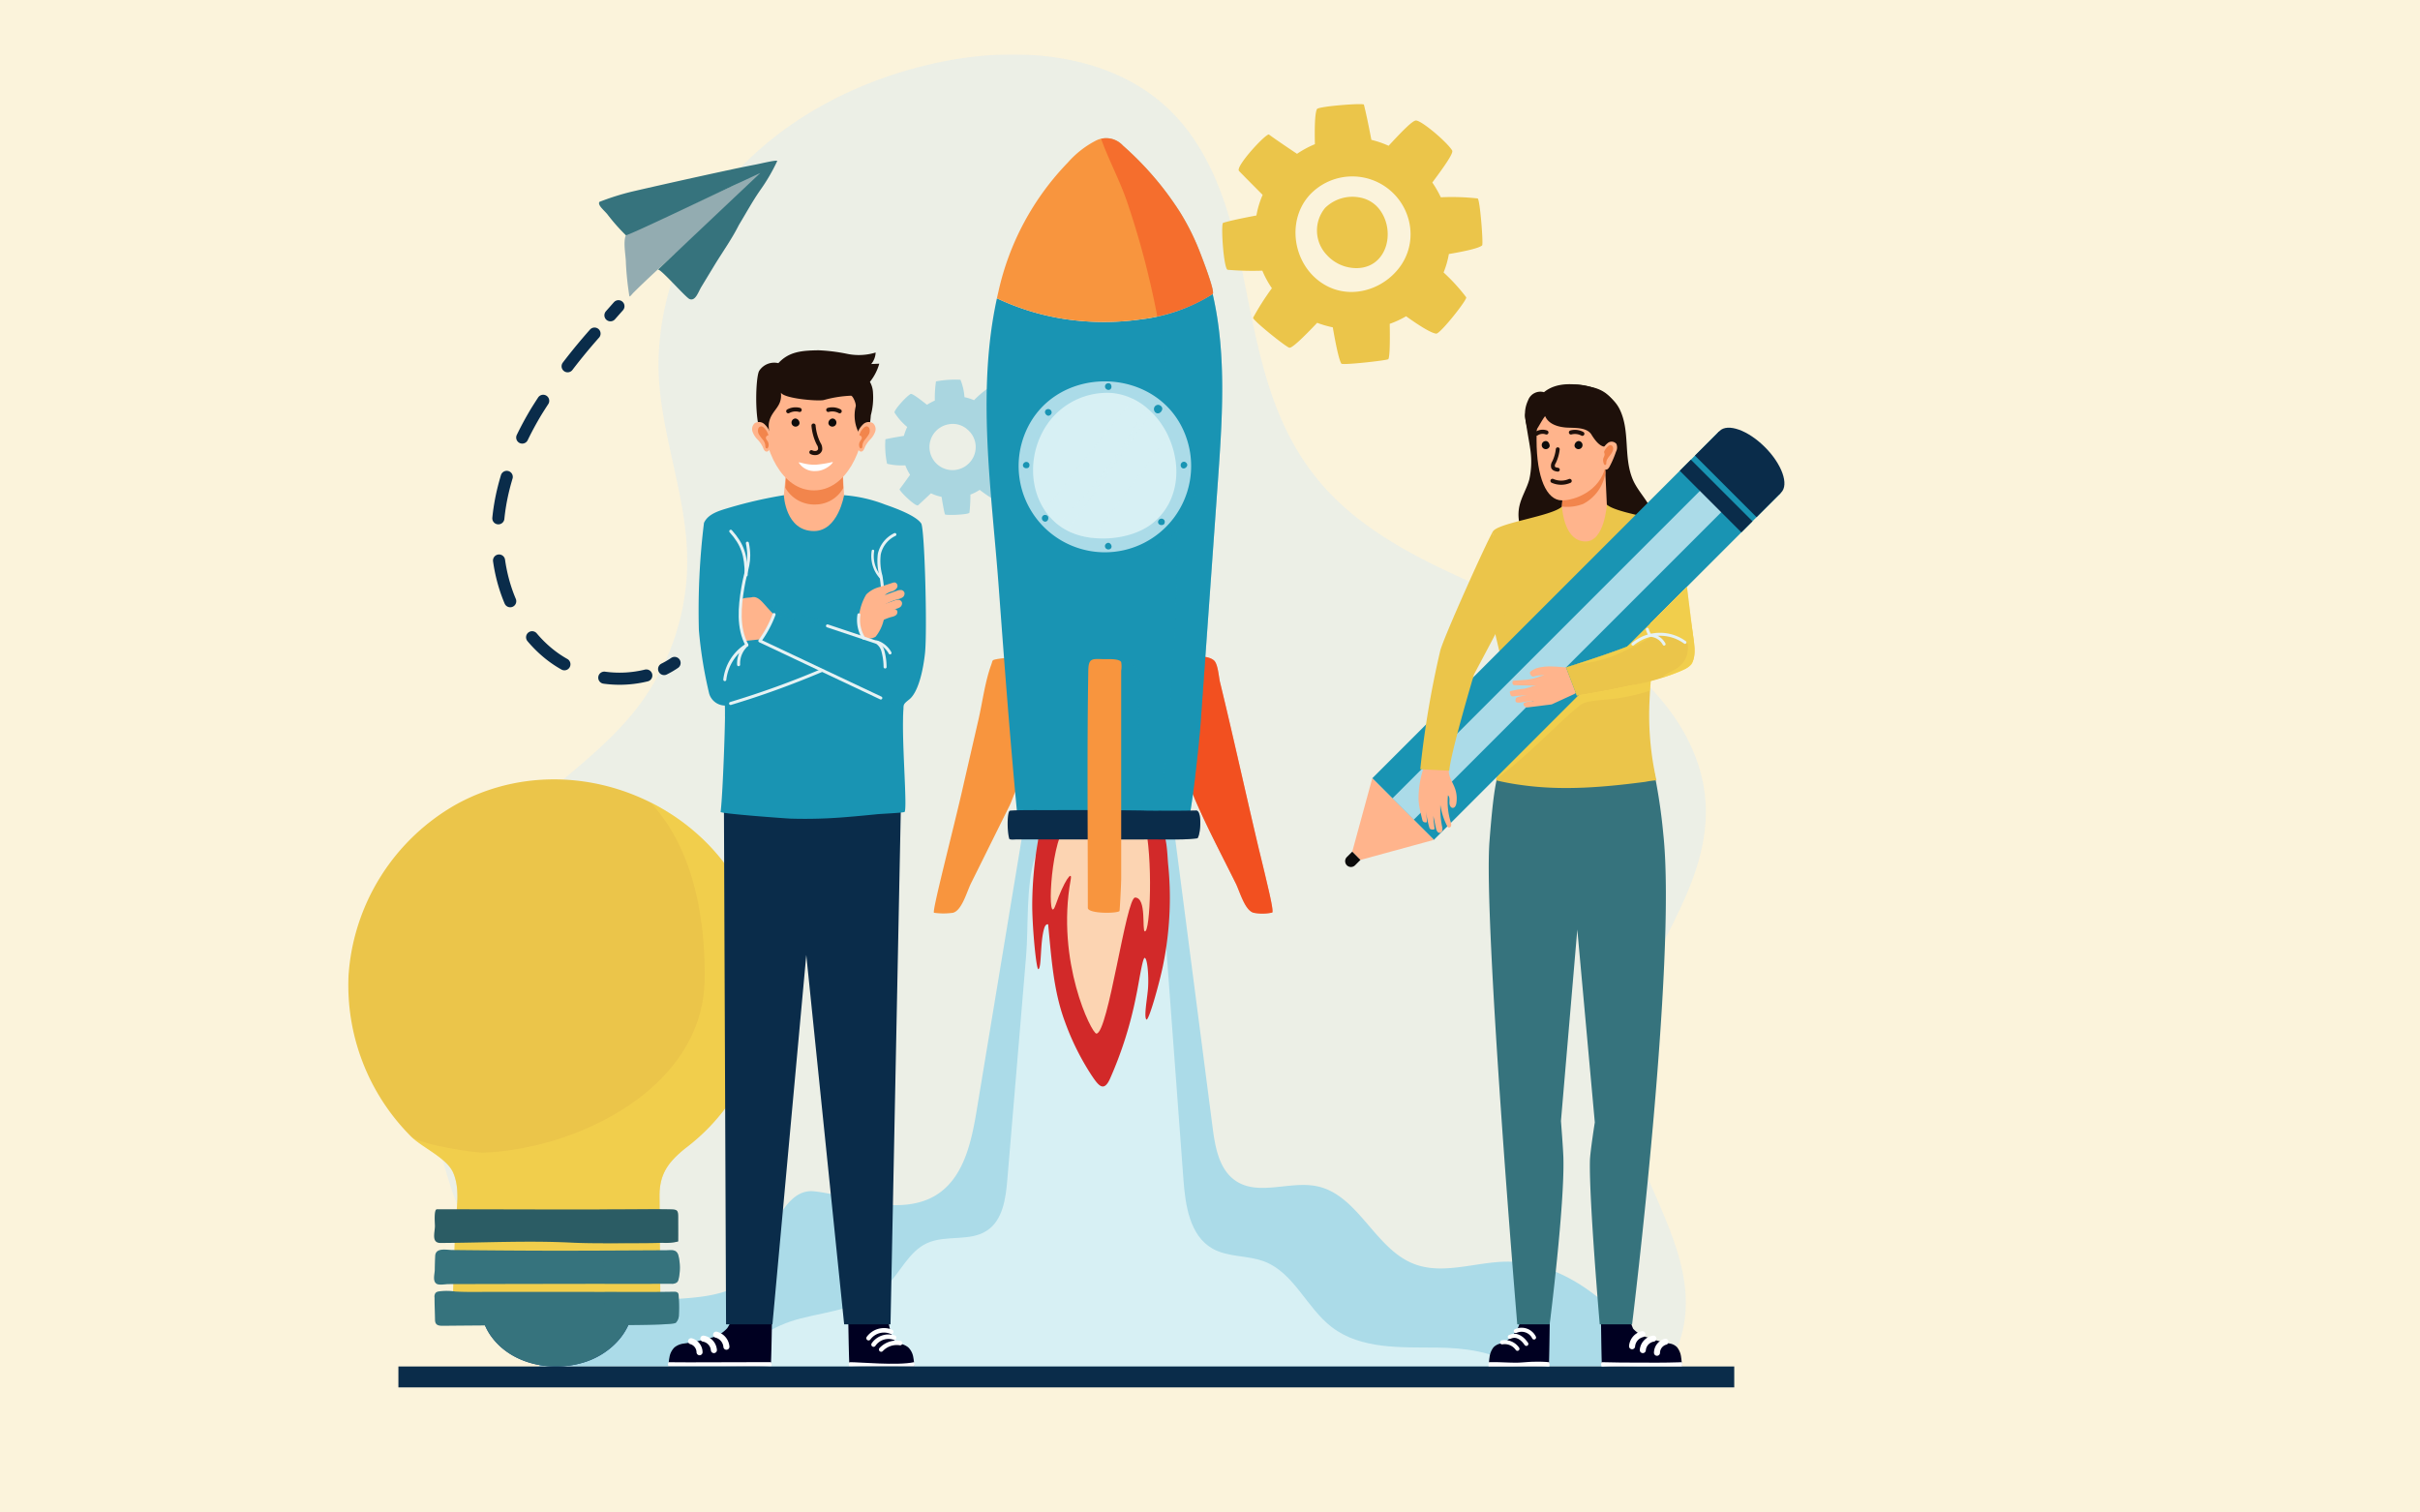 <svg xmlns="http://www.w3.org/2000/svg" xmlns:xlink="http://www.w3.org/1999/xlink" width="400" height="250" viewBox="0 0 400 250">
  <defs>
    <clipPath id="clip-path">
      <rect id="Rectángulo_402383" data-name="Rectángulo 402383" width="237.392" height="220.324" fill="none"/>
    </clipPath>
    <clipPath id="clip-path-3">
      <rect id="Rectángulo_402357" data-name="Rectángulo 402357" width="211.549" height="216.865" fill="none"/>
    </clipPath>
    <clipPath id="clip-path-4">
      <rect id="Rectángulo_402358" data-name="Rectángulo 402358" width="17.219" height="42.538" fill="#f8953e"/>
    </clipPath>
    <clipPath id="clip-path-5">
      <rect id="Rectángulo_402359" data-name="Rectángulo 402359" width="6.161" height="28.204" fill="none"/>
    </clipPath>
    <clipPath id="clip-path-6">
      <rect id="Rectángulo_402360" data-name="Rectángulo 402360" width="20.013" height="113.545" fill="none"/>
    </clipPath>
    <clipPath id="clip-path-7">
      <rect id="Rectángulo_402361" data-name="Rectángulo 402361" width="28.425" height="28.162" fill="none"/>
    </clipPath>
    <clipPath id="clip-path-8">
      <rect id="Rectángulo_402362" data-name="Rectángulo 402362" width="16.765" height="20.725" fill="none"/>
    </clipPath>
    <clipPath id="clip-path-9">
      <rect id="Rectángulo_402363" data-name="Rectángulo 402363" width="16.667" height="20.731" fill="none"/>
    </clipPath>
    <clipPath id="clip-path-10">
      <rect id="Rectángulo_402364" data-name="Rectángulo 402364" width="6.514" height="4.836" fill="none"/>
    </clipPath>
    <clipPath id="clip-path-11">
      <rect id="Rectángulo_402365" data-name="Rectángulo 402365" width="6.929" height="4.774" fill="none"/>
    </clipPath>
    <clipPath id="clip-path-12">
      <rect id="Rectángulo_402366" data-name="Rectángulo 402366" width="18.499" height="29.46" fill="none"/>
    </clipPath>
    <clipPath id="clip-path-13">
      <rect id="Rectángulo_402367" data-name="Rectángulo 402367" width="25.277" height="10.518" fill="#36737d"/>
    </clipPath>
    <clipPath id="clip-path-14">
      <rect id="Rectángulo_402368" data-name="Rectángulo 402368" width="58.985" height="84.15" fill="none"/>
    </clipPath>
    <clipPath id="clip-path-15">
      <rect id="Rectángulo_402369" data-name="Rectángulo 402369" width="12.989" height="5.623" fill="#2b5c64"/>
    </clipPath>
    <clipPath id="clip-path-16">
      <rect id="Rectángulo_402370" data-name="Rectángulo 402370" width="12.659" height="5.565" fill="#36737d"/>
    </clipPath>
    <clipPath id="clip-path-17">
      <rect id="Rectángulo_402371" data-name="Rectángulo 402371" width="12.53" height="5.518" fill="#36737d"/>
    </clipPath>
    <clipPath id="clip-path-18">
      <rect id="Rectángulo_402372" data-name="Rectángulo 402372" width="29.528" height="7.603" fill="none"/>
    </clipPath>
    <clipPath id="clip-path-19">
      <rect id="Rectángulo_402373" data-name="Rectángulo 402373" width="7.621" height="9.482" fill="none"/>
    </clipPath>
    <clipPath id="clip-path-20">
      <rect id="Rectángulo_402374" data-name="Rectángulo 402374" width="17.52" height="6.195" fill="none"/>
    </clipPath>
    <clipPath id="clip-path-21">
      <rect id="Rectángulo_402376" data-name="Rectángulo 402376" width="25.768" height="19.513" fill="none"/>
    </clipPath>
    <clipPath id="clip-path-22">
      <rect id="Rectángulo_402381" data-name="Rectángulo 402381" width="19.463" height="14.973" fill="none"/>
    </clipPath>
  </defs>
  <g id="_20" data-name="20" transform="translate(-1020.051 -6509)">
    <rect id="_20-2" data-name="20" width="400" height="250" transform="translate(1020.051 6509)" fill="#fbf3db"/>
    <g id="Grupo_1101696" data-name="Grupo 1101696" transform="translate(1077.608 6518)">
      <g id="Grupo_1101695" data-name="Grupo 1101695" clip-path="url(#clip-path)">
        <g id="Grupo_1101694" data-name="Grupo 1101694">
          <g id="Grupo_1101693" data-name="Grupo 1101693" clip-path="url(#clip-path)">
            <g id="Grupo_1101635" data-name="Grupo 1101635" transform="translate(12.86)" opacity="0.36" style="mix-blend-mode: screen;isolation: isolate">
              <g id="Grupo_1101634" data-name="Grupo 1101634">
                <g id="Grupo_1101633" data-name="Grupo 1101633" clip-path="url(#clip-path-3)">
                  <path id="Trazado_874574" data-name="Trazado 874574" d="M219.893,169.055c.263,14.756,13.9,28.109,10.16,42.384a19.222,19.222,0,0,1-2.37,5.426H45.141c-6.342,0-13.762-17.665-15.814-22.4a82.9,82.9,0,0,1-6.8-29.372c-.6-14.1,3.116-26.512,13.134-36.782,7.05-7.228,15.941-12.661,22.015-20.726A39.908,39.908,0,0,0,65.641,84.5c.213-11.42-4.794-22.172-4.754-33.537A46.971,46.971,0,0,1,72.041,21.387C80.916,10.813,93.857,4.1,107.37,1.279c13.254-2.771,28.485-1.445,38.145,8.042,6.866,6.742,9.821,16.464,11.749,25.892,3.05,14.912,4.95,28.922,17.012,39.636,6.737,5.984,15.076,9.806,23.315,13.456s16.631,7.289,23.6,13,12.464,13.883,12.8,22.888c.619,16.358-14.4,28.571-14.107,44.864" transform="translate(-22.469 0)" fill="#d2e8f9"/>
                </g>
              </g>
            </g>
            <path id="Trazado_874576" data-name="Trazado 874576" d="M282.788,49.411a15.654,15.654,0,0,1-2.706,1.254c.048,2.763.023,5.468-.235,5.835-.147.208-7.563,1.031-7.758.744-.405-.6-.954-3.311-1.418-6a17.754,17.754,0,0,1-2.587-.747c-1.992,2.111-4.076,4.173-4.574,4.117-.517-.057-6.14-4.584-6.012-4.96a44.06,44.06,0,0,1,3.108-4.878,15.5,15.5,0,0,1-1.581-2.9,48.512,48.512,0,0,1-5.736-.146c-.666-.152-1.158-7.625-.744-7.758,1.048-.337,3.265-.8,5.5-1.217a15.143,15.143,0,0,1,.661-2.482q.17-.469.371-.924c-1.868-1.875-3.648-3.668-3.909-3.957-.655-.723,4.543-6.322,4.96-6.012.966.717,2.8,1.958,4.633,3.182a16.016,16.016,0,0,1,2.953-1.591c-.061-2.576-.018-5.111.338-5.8.243-.469,7.684-1.03,7.758-.744.359,1.381.82,3.643,1.238,5.827a16.162,16.162,0,0,1,2.85.979c2.026-2.188,3.9-4.146,4.5-4.177.918-.048,5.2,3.6,6.005,4.955.262.444-1.413,2.776-3.282,5.294a17.33,17.33,0,0,1,1.4,2.442,38.575,38.575,0,0,1,6.09.191c.392.114.966,7.559.743,7.758-.541.485-2.972,1-5.5,1.429,0,.013,0,.026-.005.038a14.85,14.85,0,0,1-.865,3.011,30.86,30.86,0,0,1,3.74,4.1c.217.357-4.314,6.08-4.96,6.012-.882-.094-2.949-1.424-4.984-2.88m.618-15.077a9.637,9.637,0,0,0-16.575-4.94c-3.585,3.974-2.857,10.433,1.141,13.847,4.276,3.651,10.133,2.322,13.3-1.367a9.1,9.1,0,0,0,2.13-7.54" transform="translate(-107.931 -6.137)" fill="#ebc54a"/>
            <path id="Trazado_874577" data-name="Trazado 874577" d="M281.1,42.955a5.851,5.851,0,0,0,.284,7.785,6.629,6.629,0,0,0,5.031,2.17c4.854-.123,6.318-5.874,3.862-9.441a5.227,5.227,0,0,0-3.185-2.18,6.465,6.465,0,0,0-5.993,1.666" transform="translate(-119.63 -17.592)" fill="#ebc54a"/>
            <path id="Trazado_874578" data-name="Trazado 874578" d="M173.416,100.629a8.147,8.147,0,0,1,.613,1.428,13.4,13.4,0,0,1,3.036.208,21.245,21.245,0,0,1,.273,4.052,14.655,14.655,0,0,1-3.145.65,9.168,9.168,0,0,1-.427,1.336,9.767,9.767,0,0,1,2.077,2.443,16.137,16.137,0,0,1-2.672,3.058,22.947,22.947,0,0,1-2.494-1.691,8.06,8.06,0,0,1-1.534.781,25.3,25.3,0,0,1-.16,2.985c-.089.345-3.988.491-4.052.273-.16-.551-.366-1.711-.553-2.884a7.953,7.953,0,0,1-1.283-.381q-.242-.1-.476-.207c-1,.946-1.964,1.846-2.118,1.978-.386.331-3.225-2.458-3.058-2.671.388-.493,1.061-1.427,1.726-2.366a8.345,8.345,0,0,1-.785-1.561,10.557,10.557,0,0,1-3.016-.262,14.378,14.378,0,0,1-.273-4.051c.724-.167,1.909-.374,3.052-.559a8.465,8.465,0,0,1,.552-1.47,9.845,9.845,0,0,1-2.109-2.4c-.011-.479,1.949-2.656,2.669-3.055.235-.131,1.425.777,2.709,1.787a9.024,9.024,0,0,1,1.292-.695,20.136,20.136,0,0,1,.189-3.169,17.088,17.088,0,0,1,4.051-.273,9.473,9.473,0,0,1,.663,2.884l.02,0a7.761,7.761,0,0,1,1.556.495,16.02,16.02,0,0,1,2.191-1.887c.189-.108,3.1,2.336,3.058,2.671a9.146,9.146,0,0,1-1.573,2.553m-7.7.622A3.814,3.814,0,1,0,169.1,107.5a3.761,3.761,0,0,0-.4-5.32,3.629,3.629,0,0,0-2.982-.934" transform="translate(-66.301 -40.143)" fill="#aad6e0"/>
            <path id="Trazado_874579" data-name="Trazado 874579" d="M159.9,222.3q3.252,25.086,6.5,50.172c.425,3.28,1.094,6.97,3.852,8.8,3.813,2.526,8.994-.09,13.464.88,6.771,1.468,9.488,10.309,15.946,12.818,4.854,1.885,10.254-.354,15.461-.37,5.4-.017,10.586,2.422,14.813,5.789s11,11.545,11,11.545H55a25.976,25.976,0,0,1,16.581-10.56c5.361-.943,11.129-.215,16.038-2.568,4.663-2.236,6.241-16.6,12.95-15.829,3.432.393,6.747,1.492,10.162,2.015s7.119.4,10.038-1.444c4.5-2.847,5.763-8.723,6.633-13.974q3.813-23.023,7.626-46.046" transform="translate(-23.519 -95.061)" fill="#abdbe8"/>
            <path id="Trazado_874580" data-name="Trazado 874580" d="M241.219,312.582H112.808c1.085-4.163,5.847-6.833,10.226-7.943,4.917-1.245,10.417-1.72,14.058-5.242,2.4-2.319,3.786-5.81,6.818-7.2,3.114-1.43,7.122-.186,9.963-2.112,2.546-1.725,3.042-5.211,3.3-8.279q.836-9.878,1.663-19.76.721-8.622,1.446-17.245c.434-5.124-.067-11.549,1.477-16.45,2.21-7.009,16.279-5.031,19.476.243,1.25,2.066,1.462,4.581,1.638,6.993q1.712,23.032,3.419,46.074c.315,4.292,1.043,9.276,4.778,11.419,2.593,1.488,5.867,1.085,8.651,2.169,4.865,1.9,6.952,7.659,11.1,10.835,4.8,3.672,11.414,3.321,17.451,3.373,4.467.036,9.426.692,12.953,3.13" transform="translate(-48.241 -95.714)" fill="#d7f0f4"/>
            <path id="Trazado_874581" data-name="Trazado 874581" d="M218.776,223.143c1.059.982,1.085,4.645,1.224,6.007a53.515,53.515,0,0,1,.243,7.419,56.17,56.17,0,0,1-1.089,9.209c-.635,3.1-2.4,9.341-2.757,8.954-.444-.479.177-3.672.277-5.219.136-2.087-.116-4.867-.546-4.964-.369-.083-.978,4.25-1.425,6.3a64.528,64.528,0,0,1-4.328,13.7c-1.031,2.251-1.891,1.095-2.975-.495a42.4,42.4,0,0,1-4.463-8.943c-1.924-5.163-2.241-10.667-2.777-16.1-.3-.1-.524.265-.622.561-.736,2.248-.43,6.667-.994,6.843-.36.112-1.049-7.314-1.012-10.909a62.993,62.993,0,0,1,.91-10.039c.273-1.58.039-2.556,1.692-2.718,1-.1,2.027.217,3.028.217h8.795c1.625,0,5.075-.685,6.566,0a.959.959,0,0,1,.252.172" transform="translate(-84.471 -95.22)" fill="#d22929"/>
            <path id="Trazado_874582" data-name="Trazado 874582" d="M203.678,234.759c1.394-4.007,2.807-5.869,2.51-4.244C203.7,244.082,209.652,256,210.431,256c1.956,0,4.9-22.513,6.4-22.487,1.938.033,1.1,5.451,1.6,5.59.9.246,1.4-12.149-.048-18.047-.227-.924-6.518-.891-7.36-.864-1.845.06-4.638-.045-5.773,1.521-2.559,3.533-2.963,17.032-1.576,13.047" transform="translate(-86.764 -94.157)" fill="#fcd4b2"/>
            <path id="Trazado_874583" data-name="Trazado 874583" d="M186.321,174.429a21.013,21.013,0,0,0-6.694-.036c-.976.2-.737.151-1.02.928-1.047,2.87-1.439,6.145-2.125,9.125l-2.373,10.316c-1.6,7.2-5.337,21.326-4.974,21.577a11.128,11.128,0,0,0,3.147,0c1.472-.381,2.283-3.477,2.988-4.9,1.413-2.826,2.81-5.66,4.215-8.49l2.168-4.367c.492-.991,1.019-3,1.9-3.7a1.054,1.054,0,0,1,.484-.167c1.379-.242,2.127-.218,2.309-1.549a15.855,15.855,0,0,0,0-2.131q-.01-3.212-.027-6.424a94.334,94.334,0,0,1,.064-10.178l-.064-.009" transform="translate(-72.317 -74.467)" fill="#f8953e"/>
            <path id="Trazado_874584" data-name="Trazado 874584" d="M236.912,174.283c1.728-.244,5.971-1.059,7.454.189.682.574.8,2.741,1.011,3.6q.533,2.191,1.052,4.385c1.817,7.686,3.518,15.391,5.337,23.072.455,1.853.906,3.708,1.339,5.567.314,1.347,1.205,4.992.888,5.065a7.576,7.576,0,0,1-3.042.035c-1.472-.381-2.283-3.477-2.988-4.9-2.326-4.683-4.782-9.309-6.841-14.119a6.782,6.782,0,0,0-1.136-2.006c-1.005-1.085-2.861-.375-3.1-2.145a15.757,15.757,0,0,1,0-2.131q.009-3.212.026-6.424a94.181,94.181,0,0,0-.064-10.178l.064-.009" transform="translate(-101.281 -74.321)" fill="#ef290f"/>
            <g id="Grupo_1101638" data-name="Grupo 1101638" transform="translate(135.56 99.474)" opacity="0.36" style="mix-blend-mode: multiply;isolation: isolate">
              <g id="Grupo_1101637" data-name="Grupo 1101637">
                <g id="Grupo_1101636" data-name="Grupo 1101636" clip-path="url(#clip-path-4)">
                  <path id="Trazado_874585" data-name="Trazado 874585" d="M236.912,174.283c1.728-.244,5.971-1.059,7.454.189.682.574.8,2.741,1.011,3.6q.533,2.191,1.052,4.385c1.817,7.686,3.518,15.391,5.337,23.072.455,1.853.906,3.708,1.339,5.567.314,1.347,1.205,4.992.888,5.065a7.576,7.576,0,0,1-3.042.035c-1.472-.381-2.283-3.477-2.988-4.9-2.326-4.683-4.782-9.309-6.841-14.119a6.782,6.782,0,0,0-1.136-2.006c-1.005-1.085-2.861-.375-3.1-2.145a15.757,15.757,0,0,1,0-2.131q.009-3.212.026-6.424a94.181,94.181,0,0,0-.064-10.178l.064-.009" transform="translate(-236.842 -173.795)" fill="#f8953e"/>
                </g>
              </g>
            </g>
            <path id="Trazado_874586" data-name="Trazado 874586" d="M208.087,30.8l-.212.212v-.006c.069-.069.143-.143.212-.206" transform="translate(-88.894 -13.172)" fill="#1994b3"/>
            <path id="Trazado_874587" data-name="Trazado 874587" d="M222.5,101.249q-1.391,19.549-2.793,39.1c-.177,2.518-1.631,16.667-2.3,16.622-7.544-.532-17.463.275-25.018.321a3.255,3.255,0,0,1-2.255-.549,3.221,3.221,0,0,1-.778-2.181c-1.179-12.346-2.095-24.715-3.011-37.078-1.15-15.54-3.692-32.012-.286-47.587a40.494,40.494,0,0,0,11.894,3.526,43.263,43.263,0,0,0,11.945-.052,28.5,28.5,0,0,0,11.819-4.178c2.364,10.165,1.58,20.92.784,32.058" transform="translate(-78.834 -29.588)" fill="#1994b3"/>
            <g id="Grupo_1101641" data-name="Grupo 1101641" transform="translate(124.832 100.429)" opacity="0.36" style="mix-blend-mode: multiply;isolation: isolate">
              <g id="Grupo_1101640" data-name="Grupo 1101640">
                <g id="Grupo_1101639" data-name="Grupo 1101639" clip-path="url(#clip-path-5)">
                  <path id="Trazado_874588" data-name="Trazado 874588" d="M223.9,181.27l.357,20.286a2.4,2.4,0,0,1-.274,1.428,2.431,2.431,0,0,1-2.108.682,2.838,2.838,0,0,1-2.4-.805,2.738,2.738,0,0,1-.374-1.143,74.071,74.071,0,0,1-.338-22.026c.2-1.508.272-4.207,2.265-4.23a3.054,3.054,0,0,1,2.937,1.6c.492,1.3-.08,3.314-.064,4.209" transform="translate(-218.099 -175.462)" fill="#1994b3"/>
                </g>
              </g>
            </g>
            <g id="Grupo_1101644" data-name="Grupo 1101644" transform="translate(124.448 13.839)" opacity="0.36" style="mix-blend-mode: multiply;isolation: isolate">
              <g id="Grupo_1101643" data-name="Grupo 1101643">
                <g id="Grupo_1101642" data-name="Grupo 1101642" clip-path="url(#clip-path-6)">
                  <path id="Trazado_874589" data-name="Trazado 874589" d="M236.648,82q-1.391,19.549-2.793,39.1c-.177,2.518-1.631,16.667-2.3,16.621-1.3-.092-2.662-.143-4.075-.166a31.46,31.46,0,0,1,.166-6.68c1.8-18.447,3.079-37.021,1.837-55.514a175.6,175.6,0,0,0-2.77-21.727c-.366-1.923-.773-3.829-1.219-5.735a137.432,137.432,0,0,0-3.812-13.313c-1.179-3.44-3.016-6.851-4.253-10.3a3.717,3.717,0,0,1,3.612,1.128,51.677,51.677,0,0,1,9.45,11.035,39.6,39.6,0,0,1,3.325,6.714c.252.652,2.518,6.451,2.049,6.771a26.061,26.061,0,0,1-8.7,3.6,25.932,25.932,0,0,0,8.7-3.594c2.364,10.165,1.58,20.92.784,32.058" transform="translate(-217.428 -24.178)" fill="#1994b3"/>
                </g>
              </g>
            </g>
            <path id="Trazado_874590" data-name="Trazado 874590" d="M234.466,37.667c.487.635.944,1.276,1.379,1.923-.441-.647-.9-1.288-1.385-1.923s-.984-1.253-1.505-1.866c.527.612,1.03,1.236,1.511,1.866" transform="translate(-99.619 -15.31)" fill="#ef290f"/>
            <g id="Grupo_1101647" data-name="Grupo 1101647" transform="translate(112.005 55.181)" opacity="0.36" style="mix-blend-mode: multiply;isolation: isolate">
              <g id="Grupo_1101646" data-name="Grupo 1101646">
                <g id="Grupo_1101645" data-name="Grupo 1101645" clip-path="url(#clip-path-7)">
                  <path id="Trazado_874591" data-name="Trazado 874591" d="M223.562,106.338a14.258,14.258,0,1,1-27.182-.476c4.315-12.846,23.319-12.514,27.182.476" transform="translate(-195.687 -96.409)" fill="#1994b3"/>
                </g>
              </g>
            </g>
            <path id="Trazado_874592" data-name="Trazado 874592" d="M221.562,104.338a14.258,14.258,0,1,1-27.182-.476c4.315-12.846,23.319-12.514,27.182.476" transform="translate(-82.827 -40.372)" fill="#abdbe8"/>
            <path id="Trazado_874593" data-name="Trazado 874593" d="M199.227,104.389c-2.527,4.957-1.868,11.591,2.773,15.187.041.032.082.064.125.1,3.895,2.909,10.754,2.672,14.74.061a10.227,10.227,0,0,0,3.968-5.186c2.4-6.894-2.4-16.1-10.012-16.824a12.038,12.038,0,0,0-11.594,6.667" transform="translate(-84.573 -41.768)" fill="#d7f0f4"/>
            <g id="Grupo_1101650" data-name="Grupo 1101650" transform="translate(115.119 56.937)" opacity="0.36" style="mix-blend-mode: screen;isolation: isolate">
              <g id="Grupo_1101649" data-name="Grupo 1101649">
                <g id="Grupo_1101648" data-name="Grupo 1101648" clip-path="url(#clip-path-8)">
                  <path id="Trazado_874594" data-name="Trazado 874594" d="M217.892,100.861a79.11,79.11,0,0,1-14.63,19.34,10.268,10.268,0,0,1-2.134-2.33q1.184-1.554,2.375-3.091,3.71-4.782,7.516-9.484,1.888-2.327,3.806-4.636c.252-.3.555-.8.9-1.185a10.9,10.9,0,0,1,2.169,1.385" transform="translate(-201.128 -99.476)" fill="#d7f0f4"/>
                </g>
              </g>
            </g>
            <g id="Grupo_1101653" data-name="Grupo 1101653" transform="translate(118.856 59.175)" opacity="0.36" style="mix-blend-mode: screen;isolation: isolate">
              <g id="Grupo_1101652" data-name="Grupo 1101652">
                <g id="Grupo_1101651" data-name="Grupo 1101651" clip-path="url(#clip-path-9)">
                  <path id="Trazado_874595" data-name="Trazado 874595" d="M224.325,107.255c-.1.16-.217.315-.326.464q-6.1,8.2-12.186,16.4a12.389,12.389,0,0,1-4.155-1.2c1.058-1.557,2.884-4,3.125-4.344q3.564-5.134,7.224-10.205,1.8-2.5,3.622-4.985a13.65,13.65,0,0,1,2.7,3.869" transform="translate(-207.658 -103.386)" fill="#d7f0f4"/>
                </g>
              </g>
            </g>
            <path id="Trazado_874596" data-name="Trazado 874596" d="M218.659,95.149a.553.553,0,0,0-.078.525.6.6,0,0,0,.4.357.519.519,0,0,0,.387-.041.5.5,0,0,0,.228-.305.69.69,0,0,0-.016-.385.579.579,0,0,0-.155-.254.489.489,0,0,0-.391-.092.519.519,0,0,0-.372.194" transform="translate(-93.458 -40.604)" fill="#1994b3"/>
            <path id="Trazado_874597" data-name="Trazado 874597" d="M218.542,141.456a.552.552,0,0,0,.155.508.6.6,0,0,0,.512.153.518.518,0,0,0,.333-.2.5.5,0,0,0,.074-.373.681.681,0,0,0-.179-.341.577.577,0,0,0-.249-.163.488.488,0,0,0-.393.085.521.521,0,0,0-.253.335" transform="translate(-93.451 -60.306)" fill="#1994b3"/>
            <path id="Trazado_874598" data-name="Trazado 874598" d="M240.967,117.619a.553.553,0,0,0-.473.242.594.594,0,0,0-.06.531.513.513,0,0,0,.258.292.5.5,0,0,0,.38.008.683.683,0,0,0,.3-.236.587.587,0,0,0,.117-.274.492.492,0,0,0-.152-.371.522.522,0,0,0-.374-.191" transform="translate(-102.802 -50.297)" fill="#1994b3"/>
            <path id="Trazado_874599" data-name="Trazado 874599" d="M195.819,117.869a.539.539,0,0,0-.481-.194.582.582,0,0,0-.43.3.505.505,0,0,0-.05.377.491.491,0,0,0,.238.286.664.664,0,0,0,.369.072.562.562,0,0,0,.277-.088.479.479,0,0,0,.176-.351.507.507,0,0,0-.1-.4" transform="translate(-83.32 -50.32)" fill="#1994b3"/>
            <path id="Trazado_874600" data-name="Trazado 874600" d="M233.283,101.19a.7.7,0,0,0-.54.4.752.752,0,0,0,.036.675.655.655,0,0,0,.383.31.636.636,0,0,0,.477-.07.858.858,0,0,0,.33-.359.732.732,0,0,0,.089-.366.622.622,0,0,0-.268-.432.659.659,0,0,0-.507-.16" transform="translate(-99.502 -43.27)" fill="#1994b3"/>
            <path id="Trazado_874601" data-name="Trazado 874601" d="M200.565,133.056a.553.553,0,0,0-.25.469.6.6,0,0,0,.254.47.519.519,0,0,0,.379.091.5.5,0,0,0,.316-.211.679.679,0,0,0,.114-.367.58.58,0,0,0-.061-.291.491.491,0,0,0-.338-.217.521.521,0,0,0-.416.058" transform="translate(-85.661 -56.866)" fill="#1994b3"/>
            <path id="Trazado_874602" data-name="Trazado 874602" d="M234.835,134.226a.552.552,0,0,0-.5-.164.6.6,0,0,0-.418.333.518.518,0,0,0-.023.389.5.5,0,0,0,.263.275.683.683,0,0,0,.382.048.579.579,0,0,0,.276-.111.491.491,0,0,0,.155-.37.52.52,0,0,0-.13-.4" transform="translate(-100.007 -57.326)" fill="#1994b3"/>
            <path id="Trazado_874603" data-name="Trazado 874603" d="M202.31,103.024a.552.552,0,0,0-.208-.489.6.6,0,0,0-.525-.1.519.519,0,0,0-.309.238.5.5,0,0,0-.034.379.685.685,0,0,0,.214.32.576.576,0,0,0,.265.136.49.49,0,0,0,.381-.126.52.52,0,0,0,.216-.36" transform="translate(-86.045 -43.796)" fill="#1994b3"/>
            <path id="Trazado_874604" data-name="Trazado 874604" d="M221.795,222.882a26.01,26.01,0,0,1-3.18.185H194.7c-.923,0-1.847.006-2.77,0-.29,0-1.176.106-1.24-.117-.395-1.361-.342-4.583.125-4.633,1.137-.121,4.685-.088,6.9-.092q3.784-.009,7.568,0c5.437.011,10.864.19,16.3.07,1-.022.767,3.913.214,4.588" transform="translate(-81.431 -93.319)" fill="#0a2c4a"/>
            <g id="Grupo_1101656" data-name="Grupo 1101656" transform="translate(125.021 124.911)" opacity="0.36" style="mix-blend-mode: multiply;isolation: isolate">
              <g id="Grupo_1101655" data-name="Grupo 1101655">
                <g id="Grupo_1101654" data-name="Grupo 1101654" clip-path="url(#clip-path-10)">
                  <path id="Trazado_874605" data-name="Trazado 874605" d="M218.428,218.236c2.175.011,4.344.046,6.514.069v4.768h-6.514Z" transform="translate(-218.428 -218.236)" fill="#0a2c4a"/>
                </g>
              </g>
            </g>
            <g id="Grupo_1101659" data-name="Grupo 1101659" transform="translate(133.91 124.974)" opacity="0.36" style="mix-blend-mode: multiply;isolation: isolate">
              <g id="Grupo_1101658" data-name="Grupo 1101658">
                <g id="Grupo_1101657" data-name="Grupo 1101657" clip-path="url(#clip-path-11)">
                  <path id="Trazado_874606" data-name="Trazado 874606" d="M240.414,222.936a26.153,26.153,0,0,1-3.182.183h-3.274v-4.745c2.083.017,4.161.017,6.238-.029,1-.017.768,3.915.218,4.59" transform="translate(-233.958 -218.346)" fill="#0a2c4a"/>
                </g>
              </g>
            </g>
            <path id="Trazado_874607" data-name="Trazado 874607" d="M218.78,216.258c-.567.422-5.226.432-5.226-.541,0-13.081-.143-26.172.078-39.249.04-2.065.64-1.912,2.547-1.856.56.016,2.547-.139,2.884.476a4.3,4.3,0,0,1,.006,1.422v4.411q0,11.953,0,23.9,0,2.988,0,5.976c0,1.041-.235,5.423-.282,5.458" transform="translate(-91.304 -74.658)" fill="#f8953e"/>
            <path id="Trazado_874608" data-name="Trazado 874608" d="M222.991,49.938a28.488,28.488,0,0,1-11.817,4.179,43.26,43.26,0,0,1-11.945.053,40.542,40.542,0,0,1-11.9-3.524q.119-.548.251-1.1a44.51,44.51,0,0,1,11.509-21.373,15.75,15.75,0,0,1,4.629-3.606,3.738,3.738,0,0,1,4.45.844,51.718,51.718,0,0,1,9.45,11.034,39.8,39.8,0,0,1,3.321,6.714c.251.652,2.518,6.456,2.048,6.774" transform="translate(-80.11 -10.339)" fill="#f8953e"/>
            <g id="Grupo_1101662" data-name="Grupo 1101662" transform="translate(124.448 13.838)" opacity="0.36" style="mix-blend-mode: multiply;isolation: isolate">
              <g id="Grupo_1101661" data-name="Grupo 1101661">
                <g id="Grupo_1101660" data-name="Grupo 1101660" clip-path="url(#clip-path-12)">
                  <path id="Trazado_874609" data-name="Trazado 874609" d="M235.863,49.938c-.206.137-.412.269-.618.4a.073.073,0,0,1-.039.023c-.017.011-.041.023-.058.034-.189.114-.378.229-.567.332a20.628,20.628,0,0,1-1.877.962c-.149.069-.3.137-.452.2-.183.086-.372.16-.56.235-.241.1-.487.195-.739.286-.309.12-.618.223-.927.332-.189.057-.378.12-.567.177h-.005c-.184.063-.373.12-.561.172a1.406,1.406,0,0,1-.195.052c-.258.074-.509.143-.767.206l-.766.189c-.149.034-.3.063-.453.1-.366-1.923-.772-3.829-1.219-5.735a137.6,137.6,0,0,0-3.813-13.313c-1.179-3.44-3.016-6.851-4.253-10.3l.229-.052.223-.034a3.817,3.817,0,0,1,3.16,1.213,51.676,51.676,0,0,1,9.449,11.035,39.562,39.562,0,0,1,3.325,6.714c.252.652,2.519,6.451,2.049,6.771" transform="translate(-217.428 -24.176)" fill="#ef290f"/>
                </g>
              </g>
            </g>
            <path id="Trazado_874610" data-name="Trazado 874610" d="M38.227,360.712a.625.625,0,0,0-.074.1c-.215.332.137,1.506.222,1.871a9.525,9.525,0,0,0,1.681,3.556c3.482,4.617,10.2,5.78,15.493,4.021,4.152-1.381,7.813-5.065,7.813-9.64H41.03a8.974,8.974,0,0,0-2.424,0c-.193.066-.265-.02-.379.1" transform="translate(-16.286 -154.17)" fill="#13447d"/>
            <g id="Grupo_1101665" data-name="Grupo 1101665" transform="translate(21.799 206.349)" style="mix-blend-mode: multiply;isolation: isolate">
              <g id="Grupo_1101664" data-name="Grupo 1101664">
                <g id="Grupo_1101663" data-name="Grupo 1101663" clip-path="url(#clip-path-13)">
                  <path id="Trazado_874611" data-name="Trazado 874611" d="M38.227,360.712a.625.625,0,0,0-.074.1c-.215.332.137,1.506.222,1.871a9.525,9.525,0,0,0,1.681,3.556c3.482,4.617,10.2,5.78,15.493,4.021,4.152-1.381,7.813-5.065,7.813-9.64H41.03a8.974,8.974,0,0,0-2.424,0c-.193.066-.265-.02-.379.1" transform="translate(-38.085 -360.519)" fill="#36737d"/>
                </g>
              </g>
            </g>
            <path id="Trazado_874612" data-name="Trazado 874612" d="M68.932,243.679a33.059,33.059,0,0,0-1.031-8.671c-5.516-21.355-30.833-32.182-50.12-21.487A35.188,35.188,0,0,0,.053,241.739,35.367,35.367,0,0,0,10.328,268.32c1.909,1.9,5.969,3.589,7.03,6.051,1.177,2.733.531,5.911.378,8.778-.205,3.833-.281,7.678-.422,11.514a3.2,3.2,0,0,0,.254,1.713c.994,1.752,6.716.5,8.444.511q5.582.038,11.166.055c.9,0,14.415.159,14.421-.216q-.071-9.236-.142-18.474c-.029-3.72,1.486-5.671,4.237-7.907a33.352,33.352,0,0,0,8.361-9.168,35.631,35.631,0,0,0,4.879-17.5" transform="translate(0 -89.524)" fill="#ebc54a"/>
            <g id="Grupo_1101668" data-name="Grupo 1101668" transform="translate(9.952 123.635)" opacity="0.36" style="mix-blend-mode: multiply;isolation: isolate">
              <g id="Grupo_1101667" data-name="Grupo 1101667">
                <g id="Grupo_1101666" data-name="Grupo 1101666" clip-path="url(#clip-path-14)">
                  <path id="Trazado_874613" data-name="Trazado 874613" d="M76.37,246.525a35.581,35.581,0,0,1-4.882,17.5,33.4,33.4,0,0,1-8.357,9.169c-2.754,2.238-4.27,4.19-4.242,7.91q.078,9.229.143,18.47c-.006.378-13.519.217-14.424.217q-5.581-.017-11.161-.057c-1.729-.011-7.453,1.242-8.448-.509a3.209,3.209,0,0,1-.252-1.711c.143-3.835.218-7.681.424-11.516.154-2.868.8-6.044-.378-8.774-1.065-2.467-5.122-4.15-7.028-6.056-.132-.126-.258-.258-.378-.389.018-.08.04-.165.062-.244-.511,1.8,11.072,3.405,12.312,3.358,15.632-.6,36.294-10.688,36.58-28.533.163-10.144-1.81-21.7-8.94-29.35a34.018,34.018,0,0,1,17.937,21.847,33.354,33.354,0,0,1,1.031,8.671" transform="translate(-17.387 -216.006)" fill="#fddd50"/>
                </g>
              </g>
            </g>
            <path id="Trazado_874614" data-name="Trazado 874614" d="M65.063,338.834a8.516,8.516,0,0,1-2.533.2c-1.629.051-3.26.057-4.89.058-3.4,0-6.825.078-10.218-.089-7.134-.351-14.388.021-21.539.062-1.588.009-.944-1.741-.944-2.805,0-.446-.209-2.765.328-2.765,11.655,0,23.313.08,34.966-.006q1.739-.013,3.478.019c1.283.023,1.437.078,1.434,1.336,0,1.308.014,2.616,0,3.925,0,.021-.027.041-.078.06" transform="translate(-10.609 -142.612)" fill="#2b5c64"/>
            <path id="Trazado_874615" data-name="Trazado 874615" d="M64.913,350.565a1.319,1.319,0,0,1-.86.223q-17.38.011-34.758.05l-2.114.006c-.5,0-1.5.207-1.942-.034-.7-.379-.385-1.525-.343-2.151.005-.075.011-.15.011-.225q.01-1.124.068-2.247c.073-1.426,1.85-.99,2.807-.979q2.208.025,4.416.045,4.416.04,8.831.06c5.888.026,11.776-.006,17.664-.035l4.416-.021c.925,0,1.762-.241,2.069.866a8.4,8.4,0,0,1,.007,3.986.855.855,0,0,1-.271.455" transform="translate(-10.601 -147.593)" fill="#36737d"/>
            <path id="Trazado_874616" data-name="Trazado 874616" d="M64.8,362.329c-.5.493-13.314.384-18.906.384q-8.81.019-17.62.093l-1.938.019c-.8.009-1.32-.115-1.335-.974-.021-1.225-.08-2.452-.08-3.676a1.056,1.056,0,0,1,.169-.786.944.944,0,0,1,.5-.239,9.4,9.4,0,0,1,2.753.013c1.71.1,3.414.062,5.126.062H50.409c4.7,0,9.4.058,14.094-.019.536-.009.777.157.766.725a24.329,24.329,0,0,1,.031,3.312,1.891,1.891,0,0,1-.5,1.086" transform="translate(-10.653 -152.684)" fill="#36737d"/>
            <g id="Grupo_1101671" data-name="Grupo 1101671" transform="translate(41.552 190.88)" opacity="0.36" style="mix-blend-mode: multiply;isolation: isolate">
              <g id="Grupo_1101670" data-name="Grupo 1101670">
                <g id="Grupo_1101669" data-name="Grupo 1101669" clip-path="url(#clip-path-15)">
                  <path id="Trazado_874617" data-name="Trazado 874617" d="M85.578,338.772c0,.023-.029.046-.08.063a8.7,8.7,0,0,1-2.53.206c-1.631.052-3.262.057-4.894.057s-3.285.017-4.933.017c-.109-1.837-.252-3.675-.527-5.478-.006-.04-.011-.074-.017-.109q4.036-.009,8.07-.034c1.162-.006,2.318,0,3.48.017,1.282.029,1.437.08,1.431,1.339,0,1.3.017,2.616,0,3.921" transform="translate(-72.597 -333.492)" fill="#2b5c64"/>
                </g>
              </g>
            </g>
            <g id="Grupo_1101674" data-name="Grupo 1101674" transform="translate(42.159 197.64)" opacity="0.36" style="mix-blend-mode: multiply;isolation: isolate">
              <g id="Grupo_1101673" data-name="Grupo 1101673">
                <g id="Grupo_1101672" data-name="Grupo 1101672" clip-path="url(#clip-path-16)">
                  <path id="Trazado_874618" data-name="Trazado 874618" d="M86.084,350.181a.849.849,0,0,1-.275.452,1.311,1.311,0,0,1-.859.223q-5.537.009-11.081.011c-.022-1.385-.074-2.77-.143-4.15l-.068-1.339c1.974-.006,3.954-.017,5.93-.029q2.215-.017,4.419-.023c.927-.006,1.762-.24,2.066.864a8.469,8.469,0,0,1,.011,3.989" transform="translate(-73.658 -345.303)" fill="#36737d"/>
                </g>
              </g>
            </g>
            <g id="Grupo_1101677" data-name="Grupo 1101677" transform="translate(42.182 204.521)" opacity="0.36" style="mix-blend-mode: multiply;isolation: isolate">
              <g id="Grupo_1101676" data-name="Grupo 1101676">
                <g id="Grupo_1101675" data-name="Grupo 1101675" clip-path="url(#clip-path-17)">
                  <path id="Trazado_874619" data-name="Trazado 874619" d="M86.164,361.361a1.883,1.883,0,0,1-.5,1.087c-.338.338-6.382.395-11.962.395a10.88,10.88,0,0,0,.183-1.975c.023-1.173.034-2.347.023-3.52,3.823.011,7.641.04,11.458-.023.539-.011.779.16.768.727a24.547,24.547,0,0,1,.034,3.308" transform="translate(-73.698 -357.325)" fill="#36737d"/>
                </g>
              </g>
            </g>
            <path id="Trazado_874620" data-name="Trazado 874620" d="M109.572,362.184l.018.025a.458.458,0,0,1,.041.25c-.073,2.81-.092,5.622-.193,8.432a1.9,1.9,0,0,1-.026.614c-.172.319-6.792.145-8.572.145H92.505a7.57,7.57,0,0,1,.144-1.472,2.916,2.916,0,0,1,.836-1.643A3.011,3.011,0,0,1,95,367.909a33.837,33.837,0,0,0,4.642-.984,5.327,5.327,0,0,0,2.562-1.563,6.671,6.671,0,0,0,1.087-3.169.154.154,0,0,1,.042-.092.159.159,0,0,1,.1-.023c1.909.027,3.819,0,5.728-.017a.5.5,0,0,1,.4.122" transform="translate(-39.55 -154.83)" fill="#000021"/>
            <path id="Trazado_874621" data-name="Trazado 874621" d="M144.4,362.184l-.018.025a.458.458,0,0,0-.041.25c.073,2.81.092,5.622.193,8.432a1.9,1.9,0,0,0,.026.614c.172.319,10.611.145,10.711.145a7.526,7.526,0,0,0-.144-1.472,2.912,2.912,0,0,0-.836-1.643,3.011,3.011,0,0,0-1.516-.625c-1.554-.256-1.85-4.577-2.1-5.716a.151.151,0,0,0-.043-.092.157.157,0,0,0-.1-.023c-1.909.027-3.819,0-5.728-.017a.5.5,0,0,0-.4.122" transform="translate(-61.727 -154.83)" fill="#000021"/>
            <path id="Trazado_874622" data-name="Trazado 874622" d="M108.482,212.984l.362,88h7.667l5.591-61.059,6.263,61.059h7.661l1.761-88Z" transform="translate(-46.391 -91.079)" fill="#0a2c4a"/>
            <path id="Trazado_874623" data-name="Trazado 874623" d="M135.222,179.374c.42-.72-.367-10.16-.27-15.2.012-.631.006-1.27.068-1.9.038-.62-.013-.721.934-1.46,1.455-1.136,2.281-4.524,2.627-7.632.4-3.657-.05-20.61-.624-21.475-.893-1.347-4.525-2.625-5.967-3.127a23.67,23.67,0,0,0-6.784-1.544,37.162,37.162,0,0,0-9.948,0,73.558,73.558,0,0,0-9.32,2.153c-1.418.432-3.226.943-3.887,2.426a118.989,118.989,0,0,0-.844,17.7,70.9,70.9,0,0,0,1.714,10.558,2.765,2.765,0,0,0,2.575,1.93c.179.018-.286,14.283-.693,17.585-.035.286,10.74,1.075,11.611,1.108a80.993,80.993,0,0,0,9.4-.279c1.606-.129,3.21-.286,4.814-.446.829-.083,4.5-.233,4.6-.394" transform="translate(-43.248 -54.182)" fill="#1994b3"/>
            <g id="Grupo_1101680" data-name="Grupo 1101680" transform="translate(62.244 101.839)" opacity="0.36" style="mix-blend-mode: multiply;isolation: isolate">
              <g id="Grupo_1101679" data-name="Grupo 1101679">
                <g id="Grupo_1101678" data-name="Grupo 1101678" clip-path="url(#clip-path-18)">
                  <path id="Trazado_874624" data-name="Trazado 874624" d="M138.275,184.182l-.034,1.059a3.809,3.809,0,0,1-1.608-.006,9.566,9.566,0,0,1-2.37-.967q-3.726-1.915-7.452-3.841a4.51,4.51,0,0,0-4.928-.28q-4.593,1.915-9.2,3.835c-.756.315-2.925,1.66-3.921,1.54l-.017-1.814a163.5,163.5,0,0,0,15.986-5.781Z" transform="translate(-108.748 -177.926)" fill="#1994b3"/>
                </g>
              </g>
            </g>
            <path id="Trazado_874625" data-name="Trazado 874625" d="M125.451,177.926a146.12,146.12,0,0,1-15.029,5.438" transform="translate(-47.22 -76.087)" fill="none" stroke="#e6f2f4" stroke-linecap="round" stroke-linejoin="round" stroke-width="0.5"/>
            <path id="Trazado_874626" data-name="Trazado 874626" d="M126.34,117.142l-.533,5.807s.236,5.924,4.974,5.924c4,0,4.974-5.924,4.974-5.924l-.311-5.807Z" transform="translate(-53.799 -50.094)" fill="#ffb48c"/>
            <path id="Trazado_874627" data-name="Trazado 874627" d="M126.514,117.142l-.3,4.556a5.482,5.482,0,0,0,4.954,2.785,5.305,5.305,0,0,0,4.629-2.717l-.177-4.624Z" transform="translate(-53.973 -50.094)" fill="#f2854c"/>
            <path id="Trazado_874628" data-name="Trazado 874628" d="M136.634,99.433c0,6.157-3.149,12.855-8.446,12.855s-8.446-6.7-8.446-12.855,3.149-5.319,8.446-5.319,8.446-.838,8.446,5.319" transform="translate(-51.206 -40.23)" fill="#ffb48c"/>
            <path id="Trazado_874629" data-name="Trazado 874629" d="M129.35,105.986a.671.671,0,1,1-.645-.854.772.772,0,0,1,.645.854" transform="translate(-54.762 -44.958)" fill="#0c0b0b"/>
            <path id="Trazado_874630" data-name="Trazado 874630" d="M128.957,102.585a2.571,2.571,0,0,0-1.882.219" transform="translate(-54.342 -43.831)" fill="none" stroke="#1e100a" stroke-linecap="round" stroke-linejoin="round" stroke-width="0.684"/>
            <path id="Trazado_874631" data-name="Trazado 874631" d="M138.682,105.986a.671.671,0,1,0,.645-.854.772.772,0,0,0-.645.854" transform="translate(-59.305 -44.958)" fill="#0c0b0b"/>
            <path id="Trazado_874632" data-name="Trazado 874632" d="M138.632,102.585a2.571,2.571,0,0,1,1.882.219" transform="translate(-59.284 -43.831)" fill="none" stroke="#1e100a" stroke-linecap="round" stroke-linejoin="round" stroke-width="0.684"/>
            <path id="Trazado_874633" data-name="Trazado 874633" d="M134.112,107.177a8.227,8.227,0,0,0,.847,3.014,1.435,1.435,0,0,1,.244.963.8.8,0,0,1-.607.544,1.327,1.327,0,0,1-.834-.118" transform="translate(-57.201 -45.833)" fill="none" stroke="#1e100a" stroke-linecap="round" stroke-linejoin="round" stroke-width="0.684"/>
            <path id="Trazado_874634" data-name="Trazado 874634" d="M135.7,117.685c.256,0-1.047,1.5-2.8,1.5a3.044,3.044,0,0,1-2.789-1.382c-.14-.236,1.141.394,2.809.337a19.192,19.192,0,0,0,2.776-.451" transform="translate(-55.636 -50.326)" fill="#fff"/>
            <path id="Trazado_874635" data-name="Trazado 874635" d="M119.924,97.453c-.131.771.191,1.528-.111,2.3-.193.5-.79.193-1.057-.268-1.311-2.273-1.023-9.717-.439-10.652a2.954,2.954,0,0,1,3.165-1.272c1.741-1.88,3.772-2.091,6.663-2.126a29.42,29.42,0,0,1,4.718.59,9.485,9.485,0,0,0,4.7-.22,3.181,3.181,0,0,1-.729,1.9l1.33-.057a8.511,8.511,0,0,1-1.547,3.006,3.89,3.89,0,0,1,.508,1.8,11.144,11.144,0,0,1-.358,3.714,23.511,23.511,0,0,1-.528,3.541c-.133.46-.741.841-1.033.374-.125-.2-.172-.526-.292-.75a7.493,7.493,0,0,1-.408-.861,6.282,6.282,0,0,1-.238-3.751c.108-.431-.443-1.742-.767-1.78a19.52,19.52,0,0,0-4.527.722c-1.075.213-6.477-.244-7.07-1.219.278,2.443-1.612,2.84-1.982,5.018" transform="translate(-50.386 -36.535)" fill="#1e100a"/>
            <path id="Trazado_874636" data-name="Trazado 874636" d="M147.83,106.529a1.34,1.34,0,0,1,1.646-.183,1.315,1.315,0,0,1,.354,1.392,3.543,3.543,0,0,1-.805,1.28,4.727,4.727,0,0,0-.878,1.239c-.135.326-.274.756-.626.775-.293.017-.5-.285-.6-.559a3.672,3.672,0,0,1,.911-3.944" transform="translate(-62.73 -45.388)" fill="#ffb48c"/>
            <path id="Trazado_874637" data-name="Trazado 874637" d="M148.341,107.591a.675.675,0,0,1,.457-.2.543.543,0,0,1,.436.37,1.216,1.216,0,0,1-.129,1,7.276,7.276,0,0,1-.615.839,1.792,1.792,0,0,0-.412.94,1.345,1.345,0,0,1-.029.319.252.252,0,0,1-.227.193c-.12-.005-.2-.126-.239-.24a1.126,1.126,0,0,1,.108-.95c.112-.179.28-.342.29-.552a.419.419,0,0,0-.231-.375c-.076-.045-.144-.018-.172-.1-.019-.057.07-.23.091-.284a2.428,2.428,0,0,1,.673-.955" transform="translate(-63.086 -45.922)" fill="#f2854c"/>
            <path id="Trazado_874638" data-name="Trazado 874638" d="M118.715,106.529a1.34,1.34,0,0,0-1.646-.183,1.315,1.315,0,0,0-.354,1.392,3.543,3.543,0,0,0,.805,1.28,4.728,4.728,0,0,1,.878,1.239c.135.326.274.756.626.775.293.017.5-.285.6-.559a3.672,3.672,0,0,0-.911-3.944" transform="translate(-49.885 -45.388)" fill="#ffb48c"/>
            <path id="Trazado_874639" data-name="Trazado 874639" d="M119.275,107.591a.675.675,0,0,0-.457-.2.543.543,0,0,0-.436.37,1.216,1.216,0,0,0,.129,1,7.215,7.215,0,0,0,.616.839,1.8,1.8,0,0,1,.412.94,1.345,1.345,0,0,0,.029.319.252.252,0,0,0,.227.193c.12-.005.2-.126.239-.24a1.126,1.126,0,0,0-.108-.95c-.112-.179-.28-.342-.29-.552a.42.42,0,0,1,.231-.375c.076-.045.144-.018.172-.1.019-.057-.07-.23-.091-.284a2.428,2.428,0,0,0-.673-.955" transform="translate(-50.599 -45.922)" fill="#f2854c"/>
            <path id="Trazado_874640" data-name="Trazado 874640" d="M153.911,150.194a27.37,27.37,0,0,0-.341-4.691,9.034,9.034,0,0,1-.282-3.618,4.687,4.687,0,0,1,2.576-3.248" transform="translate(-65.506 -59.286)" fill="none" stroke="#e6f2f4" stroke-linecap="round" stroke-linejoin="round" stroke-width="0.49"/>
            <path id="Trazado_874641" data-name="Trazado 874641" d="M154.787,171.454a3.929,3.929,0,0,0-2.257-1.845" transform="translate(-65.227 -72.531)" fill="none" stroke="#e6f2f4" stroke-linecap="round" stroke-linejoin="round" stroke-width="0.49"/>
            <g id="Grupo_1101683" data-name="Grupo 1101683" transform="translate(84.735 87.577)" opacity="0.36" style="mix-blend-mode: multiply;isolation: isolate">
              <g id="Grupo_1101682" data-name="Grupo 1101682">
                <g id="Grupo_1101681" data-name="Grupo 1101681" clip-path="url(#clip-path-19)">
                  <path id="Trazado_874642" data-name="Trazado 874642" d="M154.6,153.869c.192.07.4.088.594.151a.663.663,0,0,1,.452.38.761.761,0,0,1-.194.664,1.584,1.584,0,0,0-.365.612c-.049.259.07.532,0,.787-.08.3-.4.485-.548.761-.188.343-.1.787-.283,1.132-.248.461-.858.553-1.3.831a2.76,2.76,0,0,0-.97,1.292,7.307,7.307,0,0,1-.722,1.469,1.239,1.239,0,0,1-.755.532,1.583,1.583,0,0,1-.748-.121,3.052,3.052,0,0,1-.992-.482,2.023,2.023,0,0,1-.64-1.094,5.023,5.023,0,0,1,.749-3.386,11.51,11.51,0,0,1,1.933-2.824,5.9,5.9,0,0,1,2.087-1.4c.3-.114.642-.278.912-.039.291.256.389.592.79.738" transform="translate(-148.044 -153.009)" fill="#1994b3"/>
                </g>
              </g>
            </g>
            <path id="Trazado_874643" data-name="Trazado 874643" d="M148.667,154.451a4.789,4.789,0,0,1,2.289-1.248l2.025-.658a.894.894,0,0,1,.44-.065.605.605,0,0,1,.321.863,1.433,1.433,0,0,1-.842.613,3.12,3.12,0,0,0-.967.437,1.945,1.945,0,0,0-.511,1.751,10.513,10.513,0,0,1,.233,1.885,6.791,6.791,0,0,1-1.456,3.419,2.156,2.156,0,0,1-2.06.082c-.65-.564-.853-2.142-.689-3.3a8.683,8.683,0,0,1,1.217-3.782" transform="translate(-63.031 -65.202)" fill="#ffb48c"/>
            <path id="Trazado_874644" data-name="Trazado 874644" d="M154.863,154.792a1.659,1.659,0,0,1,.709-.136.643.643,0,0,1,.559.44.767.767,0,0,1-.3.77,2.035,2.035,0,0,1-.749.3,9.425,9.425,0,0,0-2.556,1.113,4.288,4.288,0,0,1-1.059.559,1.075,1.075,0,0,1-1.1-.255c-.891-.99.733-1.4,1.258-1.6q1.609-.622,3.235-1.19" transform="translate(-64.191 -66.134)" fill="#ffb48c"/>
            <path id="Trazado_874645" data-name="Trazado 874645" d="M154.14,157.621a1.668,1.668,0,0,1,.709-.136.644.644,0,0,1,.559.44.767.767,0,0,1-.3.77,2.025,2.025,0,0,1-.749.3,9.425,9.425,0,0,0-2.556,1.113,4.288,4.288,0,0,1-1.059.559,1.076,1.076,0,0,1-1.1-.255c-.89-.99.734-1.4,1.259-1.6q1.609-.622,3.235-1.19" transform="translate(-63.882 -67.344)" fill="#ffb48c"/>
            <path id="Trazado_874646" data-name="Trazado 874646" d="M153.581,160.251a1.436,1.436,0,0,1,.613-.117.555.555,0,0,1,.484.381.663.663,0,0,1-.256.666,1.744,1.744,0,0,1-.648.26,8.151,8.151,0,0,0-2.212.964,3.691,3.691,0,0,1-.917.483.93.93,0,0,1-.952-.221c-.77-.856.635-1.211,1.089-1.386q1.393-.539,2.8-1.03" transform="translate(-63.917 -68.477)" fill="#ffb48c"/>
            <g id="Grupo_1101686" data-name="Grupo 1101686" transform="translate(67.833 90.261)" opacity="0.36" style="mix-blend-mode: multiply;isolation: isolate">
              <g id="Grupo_1101685" data-name="Grupo 1101685">
                <g id="Grupo_1101684" data-name="Grupo 1101684" clip-path="url(#clip-path-20)">
                  <path id="Trazado_874647" data-name="Trazado 874647" d="M119.987,158.21a15.671,15.671,0,0,0,1.472,1.079,7.813,7.813,0,0,0,2.988.629,37.148,37.148,0,0,1,9.5,2.751,6.6,6.6,0,0,1,2.09,1.223,68.2,68.2,0,0,0-11.553-3.206,19.257,19.257,0,0,1-4.059-1.039,4.782,4.782,0,0,1-1.7-1.382c-.783-1.064.826-.364,1.261-.056" transform="translate(-118.514 -157.698)" fill="#1994b3"/>
                </g>
              </g>
            </g>
            <path id="Trazado_874648" data-name="Trazado 874648" d="M115.175,156.725c-.422.1-1.44.037-1.751.378s.056,1.109-.089,1.573a3.954,3.954,0,0,0-.048,1.577,17.576,17.576,0,0,0,.43,2.848c.04.155.2.861.433.837l2.483-.264c.236,0,1.176-2.051,1.342-2.34.346-.6,1.012-1.6.831-1.75-.486-.413-1.314-1.384-1.747-1.862-.5-.55-1.139-1.168-1.885-1" transform="translate(-48.422 -67.009)" fill="#ffb48c"/>
            <path id="Trazado_874649" data-name="Trazado 874649" d="M114.38,141.13c.631,3.181-.215,4.143-.748,7.34s-.857,6.6.66,9.494" transform="translate(-48.403 -60.352)" fill="none" stroke="#e6f2f4" stroke-linecap="round" stroke-linejoin="round" stroke-width="0.5"/>
            <path id="Trazado_874650" data-name="Trazado 874650" d="M113.017,144.906c0-3.206-.6-5.046-2.55-7.218" transform="translate(-47.239 -58.88)" fill="none" stroke="#e6f2f4" stroke-linecap="round" stroke-linejoin="round" stroke-width="0.5"/>
            <path id="Trazado_874651" data-name="Trazado 874651" d="M108.752,176.262a7.765,7.765,0,0,1,3.643-5.719,4.072,4.072,0,0,0-1.361,3.251" transform="translate(-46.506 -72.93)" fill="none" stroke="#e6f2f4" stroke-linecap="round" stroke-linejoin="round" stroke-width="0.5"/>
            <path id="Trazado_874652" data-name="Trazado 874652" d="M147.426,161.819a5.625,5.625,0,0,0,.774,3.837" transform="translate(-63.009 -69.199)" fill="none" stroke="#e6f2f4" stroke-linecap="round" stroke-linejoin="round" stroke-width="0.5"/>
            <path id="Trazado_874653" data-name="Trazado 874653" d="M147.922,171.815a10.376,10.376,0,0,0-.4-2.765,2.457,2.457,0,0,0-.977-1.3l-8.145-2.727" transform="translate(-59.182 -70.57)" fill="none" stroke="#e6f2f4" stroke-linecap="round" stroke-linejoin="round" stroke-width="0.5"/>
            <path id="Trazado_874654" data-name="Trazado 874654" d="M152.773,147.779a5.3,5.3,0,0,1-1.3-4.408" transform="translate(-64.742 -61.31)" fill="none" stroke="#e6f2f4" stroke-linecap="round" stroke-linejoin="round" stroke-width="0.411"/>
            <path id="Trazado_874655" data-name="Trazado 874655" d="M121.219,161.743a18.269,18.269,0,0,1-2.345,4.355l19.991,9.442" transform="translate(-50.835 -69.167)" fill="none" stroke="#e6f2f4" stroke-linecap="round" stroke-linejoin="round" stroke-width="0.5"/>
            <path id="Trazado_874656" data-name="Trazado 874656" d="M99.011,371.6a1.923,1.923,0,0,1,1.4,1.819" transform="translate(-42.34 -158.91)" fill="none" stroke="#fff" stroke-linecap="round" stroke-linejoin="round" stroke-width="1"/>
            <path id="Trazado_874657" data-name="Trazado 874657" d="M102.557,370.852a2.1,2.1,0,0,1,1.743,1.893" transform="translate(-43.857 -158.589)" fill="none" stroke="#fff" stroke-linecap="round" stroke-linejoin="round" stroke-width="1"/>
            <path id="Trazado_874658" data-name="Trazado 874658" d="M106.246,369.707a2.254,2.254,0,0,1,1.7,1.995" transform="translate(-45.434 -158.099)" fill="none" stroke="#fff" stroke-linecap="round" stroke-linejoin="round" stroke-width="1"/>
            <path id="Trazado_874659" data-name="Trazado 874659" d="M157.045,372.1a3.522,3.522,0,0,0-3.134,1.067" transform="translate(-65.818 -159.103)" fill="none" stroke="#fff" stroke-linecap="round" stroke-linejoin="round" stroke-width="0.744"/>
            <path id="Trazado_874660" data-name="Trazado 874660" d="M155.1,370.413a2.988,2.988,0,0,0-3.394,1.156" transform="translate(-64.874 -158.322)" fill="none" stroke="#fff" stroke-linecap="round" stroke-linejoin="round" stroke-width="0.744"/>
            <path id="Trazado_874661" data-name="Trazado 874661" d="M154.008,368.686a3.162,3.162,0,0,0-3.742,1.065" transform="translate(-64.259 -157.564)" fill="none" stroke="#fff" stroke-linecap="round" stroke-linejoin="round" stroke-width="0.744"/>
            <path id="Trazado_874662" data-name="Trazado 874662" d="M109.39,377.638l-8.974.023c-2.648.007-5.3.026-7.944-.014-.176,0-.176.71,0,.71l5.459,0h6.749q2.373,0,4.747,0a1.418,1.418,0,0,0-.038-.721" transform="translate(-39.488 -161.491)" fill="#fff"/>
            <path id="Trazado_874663" data-name="Trazado 874663" d="M155.323,377.655c-2.7.6-9.085-.023-10.642,0-.169,0-.169.71,0,.71,3.043,0,8.307,0,10.642,0,.169,0,.166-.746,0-.71" transform="translate(-61.816 -161.498)" fill="#fff"/>
            <path id="Trazado_874664" data-name="Trazado 874664" d="M102.642,33.871c-2.687,3.339-7.053,6.65-10.176,9.595-3.7,3.489-7.6,6.811-11.2,10.407-.223.21-.643.823-.672.527a50.651,50.651,0,0,1-.567-5.39c0-1.282-.5-3.413-.017-4.64.579-1.461,3.677-1.762,5.081-2.4q4.279-1.956,8.553-3.923l4.161-1.909c1.358-.622,3.332-2.021,4.833-2.263" transform="translate(-34.127 -14.484)" fill="#93acb1"/>
            <path id="Trazado_874665" data-name="Trazado 874665" d="M72.493,37.492a41.813,41.813,0,0,1,5.526-1.734q3.717-.856,7.438-1.686,4.59-1.023,9.188-2.008c1.212-.26,2.429-.5,3.645-.736,1.054-.206,3.517-.818,3.594-.592a30.379,30.379,0,0,1-2.812,4.82c-1.28,1.841-2.366,3.839-3.529,5.756-1.161,2.323-2.74,4.519-4.088,6.74l-2.11,3.478c-.534.88-.966,2.406-1.948,2.028-.631-.243-4.916-5.185-5.242-4.859L99.087,32.715C91.678,36.146,77.4,43.042,76.86,43.007a32.416,32.416,0,0,1-3.082-3.5c-.662-.77-1.609-1.5-1.285-2.019" transform="translate(-30.972 -13.123)" fill="#36737d"/>
            <path id="Trazado_874666" data-name="Trazado 874666" d="M77.046,72.707l-1.325,1.5" transform="translate(-32.381 -31.092)" fill="none" stroke="#0a2c4a" stroke-linecap="round" stroke-linejoin="round" stroke-width="2"/>
            <path id="Trazado_874667" data-name="Trazado 874667" d="M59.135,80.613a95.947,95.947,0,0,0-9.591,12.839c-3.792,6.3-6.463,13.451-6.461,20.8s2.941,14.9,8.717,19.445a18.581,18.581,0,0,0,16.989,3.124" transform="translate(-18.423 -34.473)" fill="none" stroke="#0a2c4a" stroke-linecap="round" stroke-linejoin="round" stroke-width="2" stroke-dasharray="6.996 6.996"/>
            <path id="Trazado_874668" data-name="Trazado 874668" d="M91.224,176.73a14.48,14.48,0,0,0,1.729-1.009" transform="translate(-39.01 -75.144)" fill="none" stroke="#0a2c4a" stroke-linecap="round" stroke-linejoin="round" stroke-width="2"/>
            <rect id="Rectángulo_402375" data-name="Rectángulo 402375" width="220.799" height="3.46" transform="translate(8.296 216.864)" fill="#0a2c4a"/>
            <path id="Trazado_874669" data-name="Trazado 874669" d="M361.769,362.184a.224.224,0,0,0-.014.025.575.575,0,0,0-.032.25c.058,2.81.072,5.622.151,8.432a2.452,2.452,0,0,0,.021.614c.134.319,5.312.145,6.7.145h6.519a9.606,9.606,0,0,0-.113-1.472,3.265,3.265,0,0,0-.654-1.643,2.117,2.117,0,0,0-1.186-.625,21.56,21.56,0,0,1-3.631-.984,5.163,5.163,0,0,1-2.455-1.465,8.437,8.437,0,0,1-.749-3.283.178.178,0,0,0-.034-.092.1.1,0,0,0-.081-.023c-1.493.027-2.636.014-4.13,0a.341.341,0,0,0-.317.122" transform="translate(-154.685 -154.83)" fill="#000021"/>
            <path id="Trazado_874670" data-name="Trazado 874670" d="M379.349,371.754a1.923,1.923,0,0,0-1.4,1.819" transform="translate(-161.625 -158.975)" fill="none" stroke="#fff" stroke-linecap="round" stroke-linejoin="round" stroke-width="1"/>
            <path id="Trazado_874671" data-name="Trazado 874671" d="M375.6,370.852a2.1,2.1,0,0,0-1.743,1.893" transform="translate(-159.876 -158.589)" fill="none" stroke="#fff" stroke-linecap="round" stroke-linejoin="round" stroke-width="1"/>
            <path id="Trazado_874672" data-name="Trazado 874672" d="M372.456,369.56a2.254,2.254,0,0,0-1.7,1.995" transform="translate(-158.548 -158.036)" fill="none" stroke="#fff" stroke-linecap="round" stroke-linejoin="round" stroke-width="1"/>
            <path id="Trazado_874673" data-name="Trazado 874673" d="M339.435,362.184a.214.214,0,0,1,.014.025.575.575,0,0,1,.032.25c-.058,2.81-.072,5.622-.151,8.432a2.451,2.451,0,0,1-.021.614c-.134.319-5.312.145-6.7.145h-3.226a9.6,9.6,0,0,1,.113-1.472,3.265,3.265,0,0,1,.654-1.643,2.117,2.117,0,0,1,1.186-.625c1.216-.256,2.288-1.668,2.794-2.45a8.437,8.437,0,0,0,.749-3.283.179.179,0,0,1,.034-.092.1.1,0,0,1,.081-.023c1.493.027,2.636.014,4.13,0a.341.341,0,0,1,.316.122" transform="translate(-140.847 -154.83)" fill="#000021"/>
            <path id="Trazado_874674" data-name="Trazado 874674" d="M333.223,371.9a2.549,2.549,0,0,1,2.532,1.067" transform="translate(-142.497 -159.021)" fill="none" stroke="#fff" stroke-linecap="round" stroke-linejoin="round" stroke-width="0.669"/>
            <path id="Trazado_874675" data-name="Trazado 874675" d="M335.435,370.222c1.207-.586,2.194.343,2.741,1.156" transform="translate(-143.443 -158.241)" fill="none" stroke="#fff" stroke-linecap="round" stroke-linejoin="round" stroke-width="0.669"/>
            <path id="Trazado_874676" data-name="Trazado 874676" d="M337.162,368.495a2.289,2.289,0,0,1,3.023,1.065" transform="translate(-144.182 -157.483)" fill="none" stroke="#fff" stroke-linecap="round" stroke-linejoin="round" stroke-width="0.669"/>
            <path id="Trazado_874677" data-name="Trazado 874677" d="M331.637,202.166c-1.084,1.457-1.591,5.5-2.153,12.748-1.01,13.023,4.593,79.823,4.593,79.823h5.355s2.5-19.684,2.267-27.592c-.043-1.469-.4-6.025-.4-6.025L344,229.476l2.894,31.877s-.772,4.867-.807,6.328c-.157,6.42,1.621,27.055,1.621,27.055h5.35s7.4-60.022,5.16-81.008a93.033,93.033,0,0,0-1.944-12.207c-1.122-4.993-21.587-3.461-24.642.644" transform="translate(-140.846 -84.836)" fill="#36737d"/>
            <path id="Trazado_874678" data-name="Trazado 874678" d="M339.85,105.713a13.556,13.556,0,0,1-.116,5.323c-.416,1.491-1.275,2.82-1.62,4.331-.714,3.13,1.018,6.474,3.564,8.248a14.463,14.463,0,0,0,8.778,2.136,12.521,12.521,0,0,0,7-1.941,6.709,6.709,0,0,0,2.851-6.623c-.54-2.391-2.623-4.052-3.525-6.318-1.476-3.705-.363-7.819-2.082-11.406-1.231-2.568-4.41-4.039-7.136-4.134-1.309-.045-1.277.726-2.39,1.26-1.3.623-2.768.553-4.036,1.347-.989.619-2.24,1.622-2.085,2.778.267,1.992.72,4.367.8,5" transform="translate(-144.519 -40.765)" fill="#1e100a"/>
            <path id="Trazado_874679" data-name="Trazado 874679" d="M357.536,174.064a48.982,48.982,0,0,1-1.17-12.5c.592-14.131,3.946-29.735,2.973-30.074-2.639-.92-8.568-1.742-10-2.991-3.236-2.823-4.3-2.659-7.412.317-1.688,1.616-10.794,2.7-11.455,4.181-.12.267.952,2.347-.01,12.534-.414,4.393,2.929,9.734,2.142,18.822A86.3,86.3,0,0,1,331,174.063a42.38,42.38,0,0,0,4.5.819c6.721.916,13.51.309,20.2-.565a14.8,14.8,0,0,1,1.835-.253" transform="translate(-141.302 -54.086)" fill="#ebc54a"/>
            <g id="Grupo_1101689" data-name="Grupo 1101689" transform="translate(189.744 100.184)" opacity="0.36" style="mix-blend-mode: multiply;isolation: isolate">
              <g id="Grupo_1101688" data-name="Grupo 1101688">
                <g id="Grupo_1101687" data-name="Grupo 1101687" clip-path="url(#clip-path-21)">
                  <path id="Trazado_874680" data-name="Trazado 874680" d="M357.275,175.711c-.074.824-.271,3.478-.329,4.308a32.5,32.5,0,0,1-6.107,1.345c-1.2.168-4.116.259-5.108.822-1.9,1.074-9.634,9.334-14.224,12.362a35.679,35.679,0,0,0,1.551-9.061,22.778,22.778,0,0,1,8.231-7.321,28.334,28.334,0,0,1,13.084-3.131,5.531,5.531,0,0,1,2.467.395,2.7,2.7,0,0,1,.435.28" transform="translate(-331.508 -175.035)" fill="#fddd50"/>
                </g>
              </g>
            </g>
            <path id="Trazado_874681" data-name="Trazado 874681" d="M357.927,125.11s-.378,6.087-3.515,6.087c-3.361,0-3.836-4.837-3.9-5.769-.006-.1-.006-.155-.006-.155l.419-5.81,6.7-.907Z" transform="translate(-149.89 -50.699)" fill="#ffb48c"/>
            <path id="Trazado_874682" data-name="Trazado 874682" d="M357.687,119.883a7.009,7.009,0,0,1-3.654,5.1,7.335,7.335,0,0,1-3.517.447c0-.1,0-.155,0-.155l.418-5.81,6.7-.907Z" transform="translate(-149.89 -50.699)" fill="#f2854c"/>
            <path id="Trazado_874683" data-name="Trazado 874683" d="M354.585,110.263c-.916,4.175-5.13,5.664-7.212,5.664-2.576,0-4.2-3.827-4.2-9.984s.833-7.218,6.129-7.218,6.6,5.524,5.282,11.538" transform="translate(-146.753 -42.218)" fill="#ffb48c"/>
            <path id="Trazado_874684" data-name="Trazado 874684" d="M346,112.494a.671.671,0,1,1-.645-.855c.356,0,.645.383.645.855" transform="translate(-147.407 -47.741)" fill="#0c0b0b"/>
            <path id="Trazado_874685" data-name="Trazado 874685" d="M344.8,109.08a1.835,1.835,0,0,0-1.623.189" transform="translate(-146.753 -46.601)" fill="none" stroke="#1e100a" stroke-linecap="round" stroke-linejoin="round" stroke-width="0.684"/>
            <path id="Trazado_874686" data-name="Trazado 874686" d="M354.148,112.494a.671.671,0,1,0,.646-.855.772.772,0,0,0-.646.855" transform="translate(-151.446 -47.741)" fill="#0c0b0b"/>
            <path id="Trazado_874687" data-name="Trazado 874687" d="M353.1,109.093a2.571,2.571,0,0,1,1.882.219" transform="translate(-150.997 -46.614)" fill="none" stroke="#1e100a" stroke-linecap="round" stroke-linejoin="round" stroke-width="0.684"/>
            <path id="Trazado_874688" data-name="Trazado 874688" d="M350.809,103.55c.554.893,1.582,2.37,2.662,1.925.4-.166.327,1.6.428,2.021.112.474,1.184.8,1.721-.429,1.073-2.445.731-3.748.007-6.311-.742-2.624-2-4.413-4.676-5.025-2.605-.6-5.753-1-7.984.815a2.165,2.165,0,0,0-2.625,1.339c-.814,1.763-.549,3.194.018,5.048a.759.759,0,0,0,.227.4.563.563,0,0,0,.6.008,1.455,1.455,0,0,0,.443-.44c.476-.648,1.034-1.8,1.529-2.4.243.592.982,1.684,3.442,1.888,1.258.1,3.412-.127,4.211,1.161" transform="translate(-145.321 -40.722)" fill="#1e100a"/>
            <path id="Trazado_874689" data-name="Trazado 874689" d="M347.774,123.138a3.525,3.525,0,0,0,2.837.013" transform="translate(-148.72 -52.658)" fill="none" stroke="#1e100a" stroke-linecap="round" stroke-linejoin="round" stroke-width="0.684"/>
            <path id="Trazado_874690" data-name="Trazado 874690" d="M348.683,114.016a6.65,6.65,0,0,1-.622,2.157,1,1,0,0,0-.149.833c.13.275.48.347.782.387" transform="translate(-148.759 -48.757)" fill="none" stroke="#1e100a" stroke-linecap="round" stroke-linejoin="round" stroke-width="0.641"/>
            <path id="Trazado_874691" data-name="Trazado 874691" d="M362.936,112a1.02,1.02,0,0,1,1.351.2,1.5,1.5,0,0,1-.067,1.3,16.871,16.871,0,0,1-1.075,2.483c-.122.215-.29.449-.537.465-.285.019-.493-.261-.611-.521a3.152,3.152,0,0,1,.94-3.93" transform="translate(-154.672 -47.826)" fill="#ffb48c"/>
            <path id="Trazado_874692" data-name="Trazado 874692" d="M363.156,113.058a.669.669,0,0,1,.448-.229.456.456,0,0,1,.375.25.749.749,0,0,1,.064.461c-.118.817-1.09,1.34-1.121,2.165a.886.886,0,0,1-.023.259.2.2,0,0,1-.192.144c-.079-.011-.13-.087-.165-.158a1.457,1.457,0,0,1-.139-.81c.032-.278.262-.552.234-.824-.024-.231-.139-.272-.033-.518a2.428,2.428,0,0,1,.552-.739" transform="translate(-154.972 -48.249)" fill="#f2854c"/>
            <path id="Trazado_874693" data-name="Trazado 874693" d="M361.924,377.656c1.983.054,3.968.07,5.952.07,2.209.01,4.422.025,6.63-.047.2-.007.4-.014.6-.023.169-.007.169.71,0,.71-2.505,0-10.485,0-13.179,0-.169,0-.169-.714,0-.71" transform="translate(-154.717 -161.498)" fill="#fff"/>
            <path id="Trazado_874694" data-name="Trazado 874694" d="M329.364,377.6c1.652-.048,2.953.088,4.606.078.836-.005,2.023-.154,2.859-.151a19.834,19.834,0,0,1,2.44.07l.025,0c.093.012.168.71,0,.71-1.779,0-8.724,0-9.929,0-.168,0-.016-.709,0-.71" transform="translate(-140.814 -161.441)" fill="#fff"/>
            <rect id="Rectángulo_402377" data-name="Rectángulo 402377" width="81.046" height="14.398" transform="translate(169.263 119.642) rotate(-45)" fill="#1994b3"/>
            <rect id="Rectángulo_402378" data-name="Rectángulo 402378" width="73.18" height="4.987" transform="translate(172.59 122.969) rotate(-45)" fill="#abdbe8"/>
            <rect id="Rectángulo_402379" data-name="Rectángulo 402379" width="2.601" height="14.398" transform="translate(220.089 68.816) rotate(-45)" fill="#0a2c4a"/>
            <rect id="Rectángulo_402380" data-name="Rectángulo 402380" width="5.617" height="14.398" transform="translate(222.6 66.305) rotate(-45)" fill="#0a2c4a"/>
            <path id="Trazado_874695" data-name="Trazado 874695" d="M291.3,222.524l-1.36-1.36,3.313-12.134,10.181,10.181Z" transform="translate(-123.986 -89.388)" fill="#ffb48c"/>
            <path id="Trazado_874696" data-name="Trazado 874696" d="M288.176,232.477h0a.962.962,0,0,1,0-1.36l.887-.887,1.36,1.36-.887.887a.962.962,0,0,1-1.36,0" transform="translate(-123.113 -98.454)" fill="#0c0b0b"/>
            <path id="Trazado_874697" data-name="Trazado 874697" d="M405.788,118.513c-1.334,1.334-4.7.137-7.507-2.674s-4.008-6.172-2.674-7.506,4.7-.137,7.507,2.674,4.008,6.172,2.674,7.506" transform="translate(-168.942 -46.094)" fill="#0a2c4a"/>
            <path id="Trazado_874698" data-name="Trazado 874698" d="M346.112,176.468c-.025-.042-1.047.3-1.149.308a2.185,2.185,0,0,1-.362-.007c-.841-.064-1.717-.157-2.575-.148a7.568,7.568,0,0,0-2.109.274,1.855,1.855,0,0,0-.278.107c-.192.094-.854.414-.873.655a.512.512,0,0,0,.092.285.614.614,0,0,0,.367.345.683.683,0,0,0,.311-.04,4.576,4.576,0,0,1,1.643-.149,4.616,4.616,0,0,0-1.2.336,8.79,8.79,0,0,1-1.627.365c-.827.077-1.353.118-2.18.162a.4.4,0,0,0-.177.036c-.156.086-.122.458-.05.586a.326.326,0,0,0,.283.133c.384.014,1.981.053,2.5.059a5.812,5.812,0,0,0,1.177-.052c-.7.141-1.363.42-2.059.571a14.253,14.253,0,0,0-2.355.435c-.09.138,0,.375.047.513a.417.417,0,0,0,.523.316c.432-.058.857-.094,1.292-.125l1.208-.085a7.8,7.8,0,0,0-1.319.221,1.6,1.6,0,0,0-.729.248.707.707,0,0,0-.108.581c.124.4,1.314.085,1.624.056a10.643,10.643,0,0,1,1.3-.122l.129,0c-.318.076-1.632.084-1.745.439-.049.155.12.408.234.5a.686.686,0,0,0,.521.106c.388-.047.775-.09,1.163-.139l2.742-.346,3.718-1.707,2.046-1.271-2.02-3.453" transform="translate(-143.45 -75.462)" fill="#ffb48c"/>
            <path id="Trazado_874699" data-name="Trazado 874699" d="M314.117,205.609c-.191,1.093.568,2.1.961,3.134a4.951,4.951,0,0,1,.257,2.53c-.054.337-.221.738-.561.761-.41.028-.6-.505-.588-.916s.078-.9-.241-1.158a11.2,11.2,0,0,0,.489,4.521,1.019,1.019,0,0,1,.025.545.355.355,0,0,1-.425.252.51.51,0,0,1-.235-.266,11.089,11.089,0,0,1-1.109-3.464,15.467,15.467,0,0,0,.282,3.559,1.641,1.641,0,0,1,.046.62.524.524,0,0,1-.391.438c-.38.06-.594-.416-.673-.793l-.429-2.039a4.9,4.9,0,0,1,.026.544c.015.171.034.342.056.512.035.271.067.541.091.813.008.091.062.23.014.317-.08.147-.371.1-.5.076a.4.4,0,0,1-.354-.342,17.03,17.03,0,0,1-.538-2.65c.053.561.125,1.123.149,1.687.008.178-.211.164-.331.139a.464.464,0,0,1-.415-.354c-.122-.492-.25-.983-.358-1.479a12.078,12.078,0,0,1-.274-1.844,15.5,15.5,0,0,1,.774-5.149c.079-.278.139-.863.39-.969.233-.1,1.1.276,1.359.341.21.053,2.508.6,2.5.634" transform="translate(-132.171 -87.502)" fill="#ffb48c"/>
            <path id="Trazado_874700" data-name="Trazado 874700" d="M371.111,154.7s2.69,9.549,1.422,12.086-19.059,5.356-19.059,5.356l-1.791-4.667s12.871-3.974,13.76-5.242a4.463,4.463,0,0,0,.167-2.03Z" transform="translate(-150.392 -66.156)" fill="#fddd50"/>
            <path id="Trazado_874701" data-name="Trazado 874701" d="M361.767,171.031l-8.053,8.053c-.16.029-.24.04-.24.04l-1.785-4.665s.7-.217,1.8-.567c2.089-.67,5.592-1.826,8.276-2.862" transform="translate(-150.394 -73.139)" fill="#1994b3"/>
            <path id="Trazado_874702" data-name="Trazado 874702" d="M372.547,166.178a2.763,2.763,0,0,1-1.2,1.129,36.132,36.132,0,0,1-8.99,2.723c-2.472.544-4.96,1.021-7.454,1.45-.4.068-.8.129-1.195.2-.16.029-.24.04-.24.04l-1.786-4.665s.7-.217,1.8-.567c2.089-.67,5.592-1.826,8.276-2.862a12.212,12.212,0,0,0,3.68-1.814,4.478,4.478,0,0,0,.166-2.032l6.064-6.063s.749,6.1.987,7.872c.2,1.513.594,3.3-.116,4.589" transform="translate(-150.393 -65.735)" fill="#ebc54a"/>
            <g id="Grupo_1101692" data-name="Grupo 1101692" transform="translate(203.097 87.996)" opacity="0.36" style="mix-blend-mode: multiply;isolation: isolate">
              <g id="Grupo_1101691" data-name="Grupo 1101691">
                <g id="Grupo_1101690" data-name="Grupo 1101690" clip-path="url(#clip-path-22)">
                  <path id="Trazado_874703" data-name="Trazado 874703" d="M373.9,166.19a2.8,2.8,0,0,1-1.2,1.128,20.665,20.665,0,0,1-3.4,1.362,1.393,1.393,0,0,0-.28.034c.212-.475,1.213-.853,1.671-1.116a5.827,5.827,0,0,0,1.676-1.3,4.288,4.288,0,0,0,.8-2.959c-.069-1.047-4.419-2.421-5.306-1.832a37.108,37.108,0,0,1-5.7,3.091,21.155,21.155,0,0,1-7.2,1.917.489.489,0,0,1-.125-.011c2.089-.67,5.592-1.826,8.276-2.862l3.846-3.846,5.5-5.5.555-.549a.018.018,0,0,0,.006.011c.051.412.761,6.141.99,7.847.2,1.511.59,3.3-.114,4.59" transform="translate(-354.838 -153.741)" fill="#fddd50"/>
                </g>
              </g>
            </g>
            <path id="Trazado_874704" data-name="Trazado 874704" d="M370.992,169.069a7,7,0,0,1,8.607-.286" transform="translate(-158.649 -71.604)" fill="none" stroke="#e6f2f4" stroke-linecap="round" stroke-linejoin="round" stroke-width="0.49"/>
            <path id="Trazado_874705" data-name="Trazado 874705" d="M375.148,166.006a3.865,3.865,0,0,0,.441.989,2.778,2.778,0,0,1,2.34,1.46" transform="translate(-160.426 -70.99)" fill="none" stroke="#e6f2f4" stroke-linecap="round" stroke-linejoin="round" stroke-width="0.49"/>
            <path id="Trazado_874706" data-name="Trazado 874706" d="M321.565,137.865c-1.279,2.252-8.126,17.5-8.672,19.658a157.565,157.565,0,0,0-3.3,19.578l4.791.247c.248-3.047,4.089-15.907,4.089-15.907s6.022-11.268,5.976-11.46l-2.888-12.115" transform="translate(-132.395 -58.956)" fill="#ebc54a"/>
          </g>
        </g>
      </g>
    </g>
  </g>
</svg>
